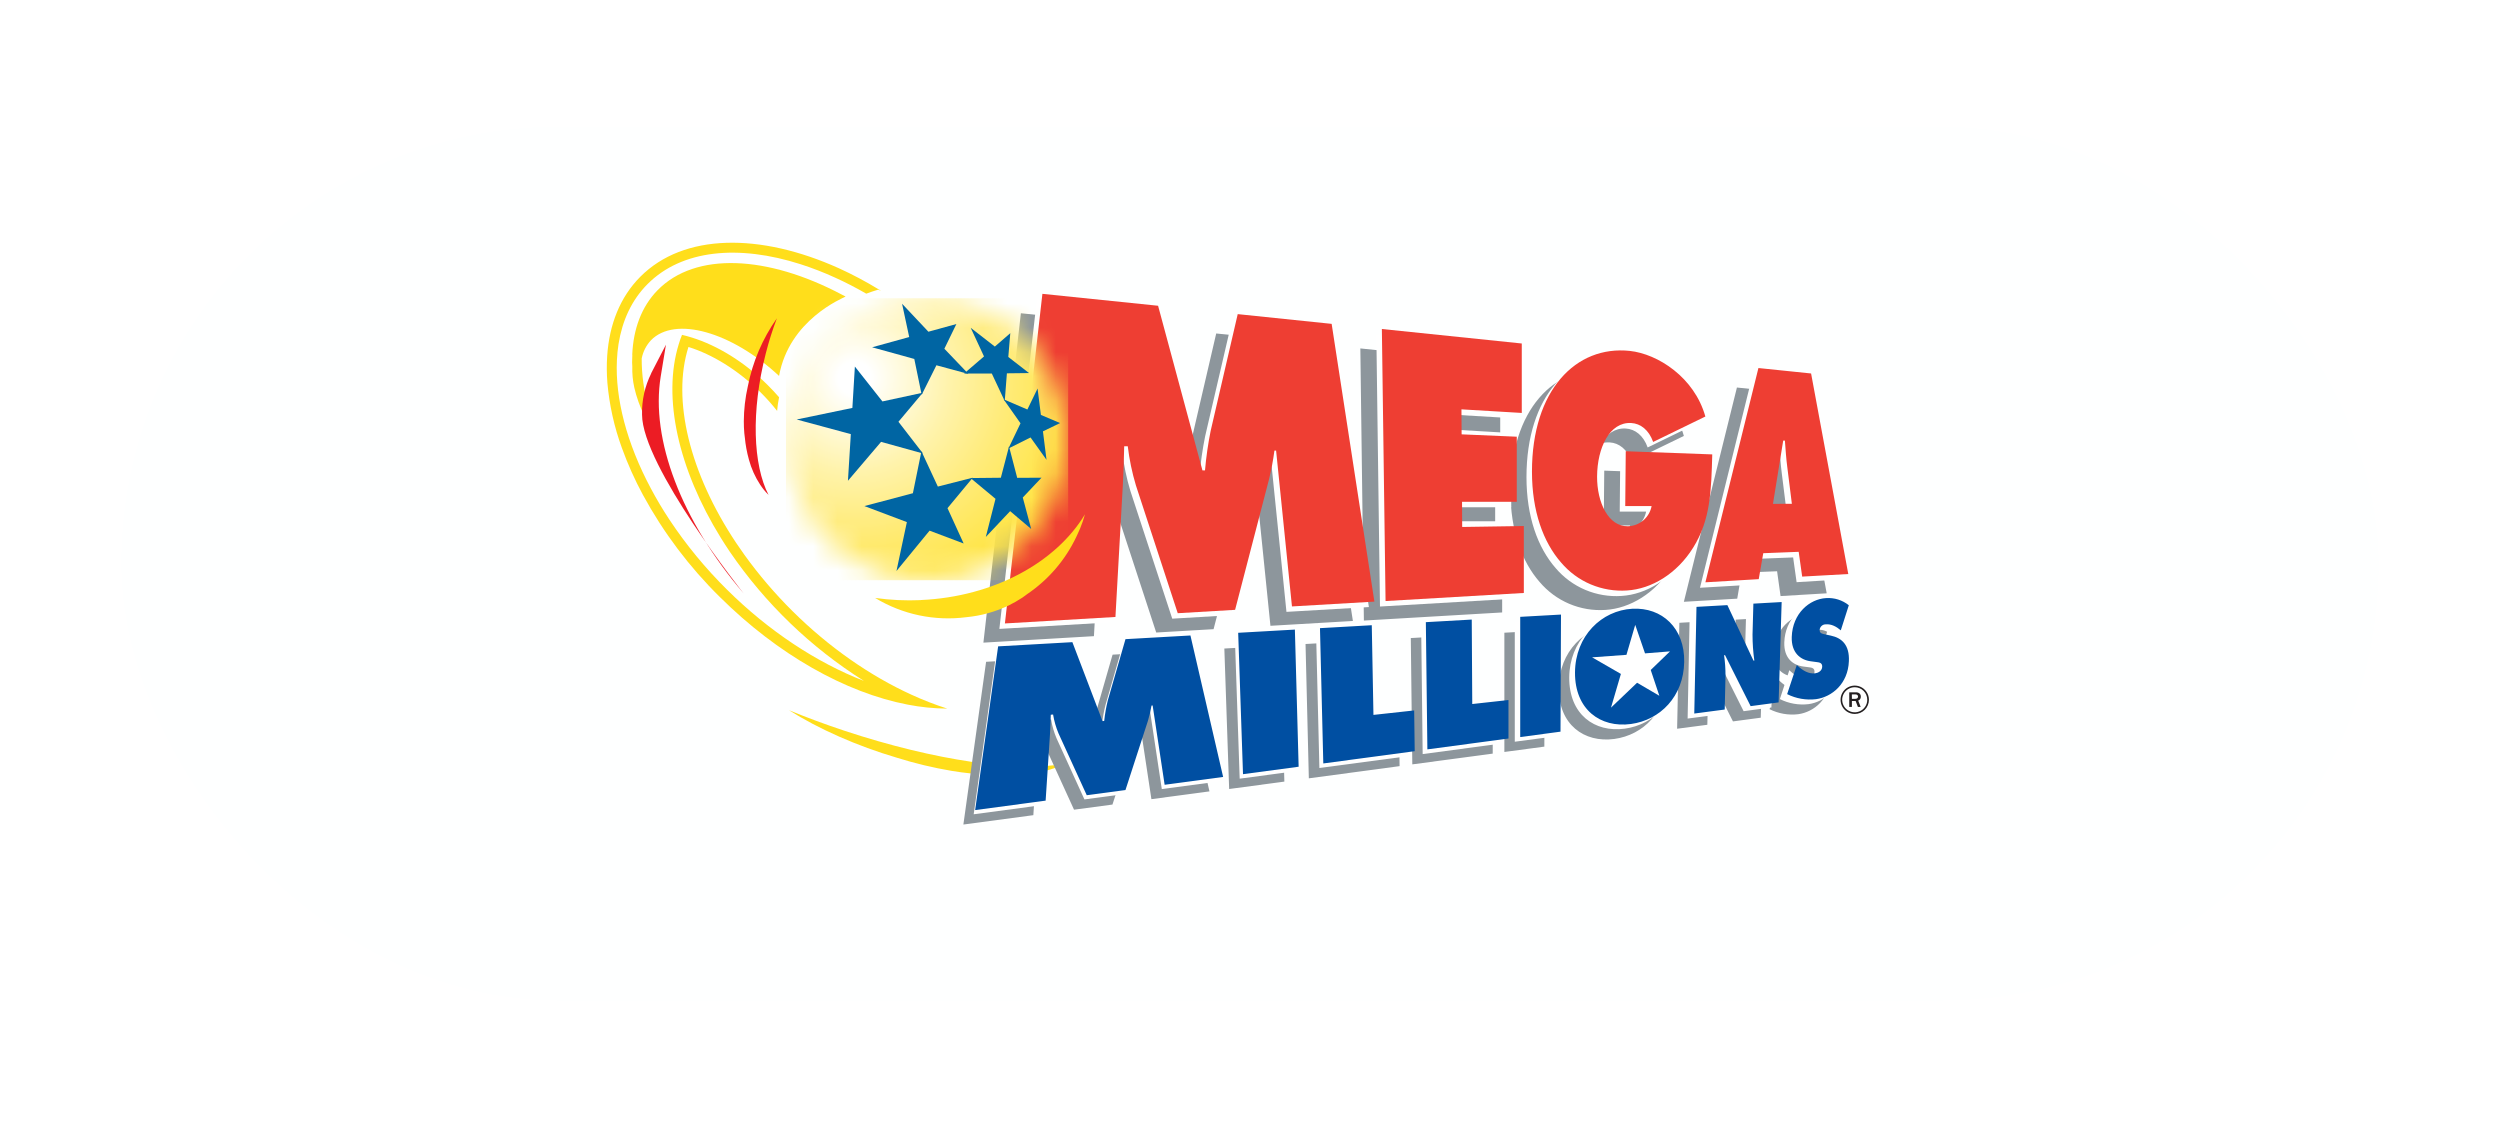 <svg width="103" height="47" viewBox="0 0 103 47" fill="none" xmlns="http://www.w3.org/2000/svg">
<g filter="url(#filter0_d_718_2703)">
<rect x="5" y="4" width="93" height="36" rx="18" fill="#FEFFFF"/>
</g>
<path d="M34.795 30.108C33.996 29.843 33.23 29.558 32.506 29.261C33.737 30.037 35.301 30.732 36.967 31.223C37.699 31.452 38.446 31.631 39.202 31.759C39.479 31.804 39.732 31.84 39.974 31.863L40.157 31.878L40.231 31.885C40.702 31.932 41.175 31.951 41.648 31.94C42.184 31.936 42.718 31.86 43.234 31.715L43.386 31.666L43.411 31.658L43.486 31.633C43.612 31.587 43.733 31.531 43.849 31.465C41.988 31.824 38.544 31.351 34.795 30.108Z" fill="#FFDE1B"/>
<path d="M42.06 12.906L46.826 13.397L48.653 20.181H48.758C48.805 19.632 48.883 19.087 48.992 18.546L50.108 13.739L53.977 14.14L55.739 25.584L52.342 25.783L51.688 19.361H51.619C51.567 19.759 51.493 20.154 51.398 20.543L49.999 25.922L47.636 26.06L45.913 20.795C45.755 20.269 45.642 19.73 45.577 19.184L45.43 19.179C45.417 19.694 45.405 20.225 45.376 20.739L45.07 26.21L40.516 26.477L42.06 12.906ZM56.046 14.355L61.809 14.953V17.814L59.323 17.668L59.33 18.698L61.601 18.795V21.476H59.344L59.35 22.515L61.889 22.476V25.233L56.192 25.567L56.046 14.355ZM69.658 19.522C69.616 20.994 69.594 22.215 68.865 23.372C68.197 24.44 67.159 25.067 66.144 25.129C65.633 25.163 65.122 25.076 64.65 24.876C64.179 24.675 63.762 24.367 63.431 23.976C62.696 23.136 62.23 21.862 62.231 20.23C62.231 16.874 64.043 15.021 66.259 15.256C67.416 15.38 68.921 16.344 69.375 17.96L67.225 19.006C67.048 18.521 66.71 18.249 66.319 18.227C65.431 18.178 64.923 19.246 64.914 20.427C64.907 21.5 65.378 22.495 66.179 22.481C66.413 22.476 66.638 22.39 66.817 22.239C66.995 22.087 67.117 21.879 67.16 21.649H66.074L66.095 19.39L69.658 19.522ZM72.159 21.561L72.58 18.955H72.655C72.681 19.32 72.707 19.696 72.755 20.059L72.941 21.556L72.159 21.561ZM71.756 23.593L73.216 23.536L73.359 24.558L75.26 24.445L73.728 16.19L71.561 15.966L69.375 24.794L71.574 24.665L71.756 23.593ZM50.443 26.719L52.761 26.592L52.916 32.202L50.641 32.507L50.443 26.722M53.788 26.533L55.908 26.414L55.975 30.081L57.641 29.899L57.663 31.565L53.924 32.067L53.788 26.533ZM58.121 26.288L59.998 26.183L60.021 29.639L61.5 29.476V31.049L58.187 31.492L58.125 26.285M61.979 26.068L63.646 25.974L63.627 30.761L61.98 30.981V26.066M66.55 27.25C67.012 27.212 67.289 27.592 67.285 28.067C67.277 28.581 66.969 28.967 66.529 29.016C66.09 29.065 65.771 28.739 65.777 28.213C65.782 27.723 66.081 27.284 66.551 27.247M66.57 25.73C65.311 25.8 64.231 26.84 64.222 28.337C64.213 29.853 65.262 30.612 66.511 30.445C67.708 30.281 68.662 29.318 68.689 27.91C68.714 26.521 67.777 25.663 66.57 25.73ZM69.19 25.659L70.453 25.587L71.52 27.857H71.557C71.506 27.505 71.481 27.149 71.482 26.794L71.51 25.529L72.667 25.465L72.543 29.569L71.398 29.722L70.353 27.637H70.316C70.356 27.917 70.376 28.2 70.375 28.483L70.342 29.861L69.097 30.024L69.19 25.659ZM73.292 28.029L73.35 28.081C73.547 28.262 73.784 28.398 74.041 28.369C74.15 28.357 74.325 28.28 74.331 28.101C74.338 27.922 74.193 27.923 74.094 27.906L73.87 27.877C73.432 27.822 73.066 27.521 73.087 26.884C73.118 25.911 73.822 25.331 74.487 25.292C74.824 25.268 75.157 25.372 75.42 25.583L75.093 26.611C74.915 26.458 74.71 26.344 74.473 26.366C74.41 26.366 74.35 26.389 74.304 26.432C74.259 26.475 74.231 26.534 74.228 26.596C74.224 26.745 74.359 26.755 74.443 26.773L74.689 26.826C75.14 26.922 75.454 27.212 75.429 27.872C75.393 28.794 74.739 29.334 74.09 29.425C73.683 29.474 73.271 29.402 72.905 29.218L73.292 28.029ZM40.627 27.266L43.665 27.095L44.898 30.325L44.969 30.319C44.998 30.035 45.047 29.754 45.117 29.477L45.838 26.972L48.492 26.823L49.83 32.605L47.438 32.925L46.947 29.682L46.9 29.687C46.867 29.897 46.818 30.104 46.756 30.307L45.833 33.148L44.25 33.359L43.099 30.837C42.995 30.588 42.92 30.329 42.876 30.063L42.781 30.071C42.775 30.327 42.768 30.59 42.751 30.847L42.574 33.585L39.691 33.971L40.627 27.266Z" fill="#8D969C"/>
<path d="M42.72 12.332L47.486 12.822L49.313 19.607H49.418C49.465 19.058 49.543 18.512 49.652 17.972L50.768 13.166L54.637 13.567L56.398 25.011L53.002 25.209L52.349 18.787H52.279C52.227 19.186 52.152 19.581 52.056 19.971L50.657 25.349L48.296 25.489L46.571 20.224C46.413 19.698 46.3 19.158 46.235 18.612H46.089C46.077 19.127 46.064 19.658 46.035 20.172L45.728 25.643L41.174 25.911L42.72 12.332ZM56.705 13.78L62.47 14.378V17.239L59.985 17.091L59.992 18.12L62.263 18.217V20.898H60.006L60.013 21.936L62.551 21.899V24.656L56.855 24.989L56.705 13.78ZM70.319 18.947C70.277 20.418 70.255 21.644 69.526 22.796C68.858 23.866 67.82 24.491 66.805 24.553C66.295 24.587 65.783 24.501 65.312 24.302C64.841 24.102 64.423 23.795 64.092 23.405C63.357 22.564 62.891 21.29 62.891 19.658C62.891 16.302 64.703 14.45 66.918 14.685C68.077 14.807 69.581 15.773 70.034 17.389L67.884 18.435C67.708 17.944 67.37 17.677 66.979 17.655C66.091 17.605 65.582 18.674 65.574 19.856C65.568 20.928 66.038 21.923 66.84 21.91C67.073 21.904 67.298 21.818 67.477 21.666C67.655 21.515 67.776 21.307 67.82 21.077H66.733L66.754 18.818L70.319 18.947ZM72.818 20.99L73.238 18.385H73.308C73.335 18.75 73.361 19.125 73.408 19.489L73.595 20.985L72.818 20.99ZM72.418 23.023L73.877 22.966L74.02 23.986L75.924 23.87L74.392 15.615L72.221 15.388L70.039 24.216L72.237 24.087L72.418 23.023Z" fill="white"/>
<path d="M42.947 12.106L47.713 12.597L49.541 19.381H49.646C49.693 18.832 49.771 18.287 49.88 17.747L50.994 12.942L54.864 13.343L56.625 24.787L53.229 24.985L52.575 18.564H52.507C52.454 18.962 52.38 19.357 52.284 19.747L50.886 25.125L48.523 25.264L46.8 19.999C46.642 19.473 46.529 18.933 46.464 18.387H46.317C46.303 18.903 46.292 19.434 46.263 19.948L45.956 25.419L41.402 25.686L42.947 12.106ZM56.933 13.555L62.697 14.152V17.013L60.212 16.865L60.219 17.895L62.491 17.992V20.673H60.236L60.242 21.711L62.782 21.672V24.43L57.085 24.763L56.933 13.555ZM70.545 18.721C70.504 20.192 70.481 21.418 69.753 22.571C69.085 23.639 68.046 24.265 67.031 24.328C66.52 24.362 66.009 24.275 65.537 24.076C65.066 23.876 64.648 23.568 64.317 23.177C63.582 22.337 63.117 21.063 63.117 19.431C63.117 16.074 64.929 14.223 67.145 14.457C68.302 14.581 69.808 15.545 70.261 17.161L68.11 18.208C67.934 17.717 67.595 17.449 67.205 17.428C66.317 17.378 65.808 18.446 65.8 19.629C65.794 20.701 66.264 21.695 67.066 21.682C67.299 21.677 67.524 21.591 67.703 21.44C67.881 21.289 68.003 21.081 68.046 20.851H66.96L66.981 18.591L70.545 18.721ZM73.046 20.759L73.468 18.154H73.538C73.565 18.52 73.59 18.896 73.638 19.26L73.825 20.756L73.046 20.759ZM72.646 22.792L74.106 22.735L74.25 23.756L76.149 23.65L74.617 15.387L72.447 15.163L70.262 23.991L72.46 23.861L72.646 22.792Z" fill="#EE3E33"/>
<path d="M25.016 14.665C25.103 13.372 25.546 12.241 26.38 11.403C28.171 9.601 31.324 9.591 34.564 11.053C35.13 11.311 35.679 11.602 36.21 11.927L36.3 11.98L36.175 11.936C36.011 11.984 35.848 12.04 35.69 12.099C35.268 11.855 34.845 11.637 34.422 11.445C33.955 11.23 33.474 11.044 32.984 10.886C30.436 10.069 28.094 10.28 26.679 11.704C26.025 12.358 25.636 13.208 25.482 14.182C25.449 14.399 25.427 14.617 25.417 14.836C25.34 16.424 25.826 18.273 26.816 20.126C27.045 20.557 27.301 20.988 27.583 21.415C28.272 22.453 29.067 23.418 29.953 24.294C31.67 25.998 33.653 27.301 35.594 28.054C33.407 26.676 31.526 24.865 30.068 22.731C29.94 22.542 29.817 22.35 29.698 22.159C27.943 19.324 27.289 16.375 27.962 14.188C28.001 14.055 28.046 13.924 28.099 13.796C28.233 13.827 28.37 13.865 28.508 13.908C29.552 14.235 30.657 14.9 31.628 15.864C31.792 16.027 31.95 16.195 32.098 16.367C32.06 16.552 32.033 16.739 32.017 16.928C31.805 16.659 31.577 16.404 31.334 16.163C30.395 15.237 29.344 14.601 28.364 14.295C27.674 16.473 28.414 19.492 30.325 22.361C30.437 22.529 30.553 22.696 30.673 22.863C31.267 23.688 31.929 24.462 32.651 25.178C34.15 26.666 35.854 27.848 37.555 28.623C38.034 28.843 38.525 29.034 39.027 29.195C38.482 29.19 37.939 29.136 37.405 29.032C34.825 28.537 32.035 26.957 29.658 24.597C28.4 23.359 27.333 21.943 26.491 20.393C26.153 19.77 25.863 19.123 25.622 18.456C25.306 17.591 25.105 16.689 25.024 15.771C24.995 15.403 24.992 15.034 25.016 14.665Z" fill="#FFDE1B"/>
<path d="M26.048 14.613C26.094 13.555 26.429 12.636 27.088 11.961C28.657 10.354 31.63 10.528 34.659 12.125C34.719 12.157 34.779 12.184 34.839 12.218C34.703 12.294 32.514 13.177 32.097 15.488C30.144 13.671 27.809 13.008 26.822 14.016C26.626 14.226 26.493 14.486 26.438 14.768C26.435 15.442 26.529 16.113 26.716 16.76C26.876 17.336 27.084 17.898 27.339 18.439C26.716 17.602 26.308 16.74 26.133 15.967C26.07 15.682 26.042 15.39 26.051 15.099C26.051 15.041 26.044 14.983 26.043 14.928C26.043 14.822 26.048 14.719 26.052 14.617" fill="#FFDE1B"/>
<path d="M26.826 15.383L27.437 14.201L27.221 15.514C26.799 18.106 28.071 21.447 30.64 24.451C30.64 24.451 26.452 19.196 26.452 17.078C26.439 16.491 26.569 15.91 26.83 15.384" fill="#EC1C24"/>
<path d="M37.935 24.725C37.307 24.753 36.677 24.723 36.055 24.635C37.182 25.319 38.508 25.598 39.815 25.428C40.418 25.371 41.006 25.208 41.553 24.947C41.75 24.85 41.941 24.741 42.125 24.62L42.256 24.525L42.309 24.485C43.193 23.889 43.899 23.065 44.353 22.1L44.443 21.902L44.457 21.87L44.502 21.769C44.579 21.581 44.646 21.388 44.7 21.191C43.518 23.159 40.958 24.589 37.93 24.722" fill="#FFDE1B"/>
<path d="M31.55 14.562C31.675 14.071 31.828 13.587 32.008 13.113C31.415 13.955 31.006 14.913 30.809 15.924C30.703 16.393 30.648 16.872 30.645 17.353C30.645 17.53 30.652 17.694 30.666 17.851L30.68 17.969L30.686 18.016C30.715 18.327 30.771 18.634 30.855 18.935C30.954 19.305 31.113 19.657 31.324 19.977L31.395 20.078L31.407 20.094L31.443 20.144C31.51 20.231 31.584 20.313 31.664 20.389C31.025 19.163 30.938 16.945 31.55 14.563" fill="#EC1C24"/>
<path d="M50.876 26.297L53.196 26.167L53.349 31.776L51.075 32.081L50.877 26.297M54.223 26.109L56.342 25.989L56.41 29.656L58.075 29.474L58.097 31.141L54.359 31.642L54.223 26.109ZM58.555 25.863L60.429 25.758L60.452 29.213L61.931 29.05V30.623L58.614 31.068L58.553 25.862M62.406 25.644L64.075 25.549L64.054 30.34L62.409 30.559V25.644M66.979 26.828C67.442 26.79 67.72 27.171 67.715 27.645C67.707 28.159 67.399 28.544 66.959 28.593C66.519 28.641 66.201 28.317 66.207 27.79C66.212 27.3 66.512 26.861 66.982 26.824M67.001 25.308C65.742 25.377 64.661 26.417 64.653 27.915C64.644 29.431 65.693 30.191 66.942 30.021C68.139 29.857 69.093 28.895 69.119 27.487C69.145 26.097 68.208 25.241 67.001 25.308M69.617 25.236L70.88 25.165L71.948 27.435H71.984C71.934 27.083 71.909 26.728 71.909 26.373L71.944 25.106L73.102 25.041L72.982 29.147L71.837 29.301L70.792 27.215H70.753C70.793 27.496 70.813 27.779 70.812 28.062L70.775 29.442L69.53 29.605L69.617 25.236ZM73.72 27.612L73.776 27.664C73.973 27.844 74.21 27.981 74.467 27.952C74.576 27.94 74.751 27.862 74.758 27.685C74.764 27.507 74.62 27.506 74.519 27.49L74.298 27.461C73.859 27.406 73.493 27.105 73.513 26.468C73.544 25.495 74.249 24.914 74.914 24.874C75.251 24.851 75.584 24.955 75.847 25.167L75.52 26.195C75.342 26.042 75.137 25.926 74.901 25.949C74.838 25.949 74.778 25.973 74.733 26.016C74.687 26.059 74.659 26.117 74.656 26.18C74.65 26.328 74.788 26.337 74.871 26.358L75.117 26.41C75.568 26.507 75.882 26.798 75.856 27.457C75.821 28.379 75.166 28.918 74.517 29.01C74.11 29.059 73.697 28.987 73.331 28.802L73.72 27.612ZM41.055 26.849L44.091 26.678L45.325 29.908L45.394 29.901C45.423 29.617 45.473 29.336 45.542 29.059L46.264 26.554L48.918 26.405L50.258 32.189L47.866 32.51L47.376 29.266H47.328C47.294 29.476 47.246 29.683 47.184 29.887L46.261 32.723L44.678 32.936L43.527 30.413C43.423 30.165 43.348 29.905 43.304 29.639L43.209 29.648C43.203 29.904 43.197 30.167 43.18 30.424L42.999 33.162L40.116 33.548L41.055 26.849Z" fill="white"/>
<path d="M51.013 26.071L53.349 25.939L53.504 31.589L51.212 31.896L51.013 26.071ZM54.383 25.88L56.517 25.759L56.586 29.454L58.264 29.27L58.286 30.949L54.52 31.454L54.383 25.88ZM58.747 25.633L60.636 25.526L60.657 29.006L62.149 28.841V30.427L58.808 30.874L58.745 25.63M62.633 25.414L64.313 25.32L64.293 30.144L62.633 30.367V25.414ZM69.895 25.003L71.168 24.931L72.243 27.218H72.279C72.229 26.863 72.204 26.505 72.204 26.147L72.239 24.87L73.404 24.804L73.279 28.939L72.126 29.093L71.072 26.993H71.032C71.072 27.275 71.092 27.561 71.091 27.846L71.058 29.233L69.804 29.398L69.895 25.003ZM74.028 27.399L74.085 27.451C74.284 27.633 74.523 27.771 74.782 27.741C74.892 27.729 75.068 27.651 75.075 27.471C75.081 27.292 74.935 27.292 74.834 27.276L74.61 27.246C74.169 27.19 73.8 26.888 73.82 26.246C73.851 25.266 74.557 24.681 75.231 24.642C75.57 24.618 75.906 24.723 76.171 24.936L75.841 25.97C75.661 25.817 75.454 25.702 75.216 25.723C75.153 25.723 75.093 25.747 75.047 25.79C75.001 25.833 74.973 25.892 74.969 25.955C74.964 26.105 75.102 26.114 75.186 26.134L75.433 26.188C75.888 26.284 76.204 26.577 76.174 27.241C76.138 28.17 75.479 28.713 74.825 28.805C74.415 28.855 73.999 28.783 73.63 28.598L74.028 27.399ZM41.123 26.63L44.182 26.457L45.423 29.71L45.493 29.703C45.523 29.417 45.573 29.134 45.642 28.856L46.37 26.333L49.046 26.182L50.393 32.01L47.983 32.333L47.489 29.065L47.442 29.07C47.407 29.281 47.359 29.49 47.296 29.694L46.369 32.55L44.774 32.763L43.612 30.218C43.507 29.968 43.431 29.706 43.387 29.438L43.292 29.447C43.284 29.704 43.278 29.97 43.261 30.228L43.08 32.986L40.176 33.375L41.123 26.63ZM67.255 25.08C65.987 25.15 64.9 26.197 64.89 27.707C64.881 29.234 65.938 29.998 67.195 29.829C68.402 29.664 69.363 28.694 69.389 27.276C69.416 25.876 68.471 25.014 67.255 25.081" fill="#004FA2"/>
<path d="M67.01 26.978L67.371 25.744L67.775 26.919L68.804 26.837L68.01 27.603L68.365 28.666L67.448 28.129L66.373 29.155L66.781 27.766L65.594 27.082L67.01 26.979" fill="white"/>
<mask id="mask0_718_2703" style="mask-type:luminance" maskUnits="userSpaceOnUse" x="32" y="12" width="13" height="12">
<path d="M32.383 18.097C32.382 19.246 32.722 20.37 33.36 21.327C33.998 22.283 34.906 23.029 35.967 23.469C37.029 23.91 38.198 24.026 39.326 23.802C40.453 23.579 41.489 23.026 42.303 22.213C43.116 21.401 43.671 20.366 43.896 19.238C44.12 18.111 44.006 16.942 43.567 15.88C43.127 14.817 42.383 13.909 41.428 13.27C40.472 12.63 39.348 12.289 38.199 12.288C37.435 12.287 36.679 12.437 35.974 12.729C35.269 13.02 34.627 13.448 34.087 13.988C33.547 14.527 33.119 15.167 32.826 15.872C32.534 16.578 32.383 17.333 32.383 18.097Z" fill="white"/>
</mask>
<g mask="url(#mask0_718_2703)">
<path d="M32.383 12.288H44.009V23.905H32.383V12.288Z" fill="url(#paint0_radial_718_2703)"/>
</g>
<path d="M41.54 14.705L42.396 15.37L41.484 15.381L41.395 16.525L40.863 15.391H39.719L40.541 14.685L39.993 13.506L40.987 14.279L41.624 13.727L41.542 14.708" fill="#0065A3"/>
<path d="M42.969 17.771L43.117 18.945L42.459 18.023L41.546 18.478L42.045 17.44L41.348 16.451L42.328 16.872L42.748 16.007L42.885 17.095L43.676 17.43L42.97 17.771" fill="#0065A3"/>
<path d="M41.616 21.061L40.615 22.123L41.015 20.551L39.987 19.696L41.235 19.683L41.572 18.395L41.909 19.687L42.91 19.681L42.139 20.498L42.485 21.794L41.616 21.058" fill="#0065A3"/>
<path d="M37.364 21.511L35.613 20.85L37.611 20.321L37.963 18.592L38.639 20.047L40.078 19.68L39.037 20.936L39.702 22.392L38.298 21.863L36.934 23.526L37.363 21.511" fill="#0065A3"/>
<path d="M35.118 16.806L35.221 15.102L36.356 16.539L38.021 16.179L37.016 17.377L38.026 18.684L36.3 18.205L34.935 19.808L35.054 17.886L32.823 17.283L35.118 16.806Z" fill="#0065A3"/>
<path d="M38.246 13.668L39.403 13.35L38.908 14.368L39.901 15.407L38.58 15.049L37.973 16.265L37.669 14.789L35.931 14.308L37.459 13.886L37.165 12.514L38.251 13.668" fill="#0065A3"/>
<path d="M76.66 29.127H76.546L76.452 28.881H76.298V29.127H76.189V28.523H76.452C76.511 28.518 76.569 28.535 76.615 28.573C76.632 28.589 76.645 28.609 76.654 28.631C76.663 28.653 76.667 28.677 76.666 28.701C76.668 28.736 76.659 28.771 76.639 28.8C76.62 28.83 76.591 28.852 76.558 28.864L76.66 29.127ZM76.299 28.792H76.435C76.466 28.793 76.497 28.785 76.523 28.767C76.532 28.758 76.54 28.748 76.544 28.736C76.549 28.724 76.552 28.711 76.552 28.698C76.552 28.686 76.549 28.674 76.545 28.663C76.54 28.652 76.532 28.642 76.523 28.634C76.5 28.616 76.471 28.607 76.441 28.609H76.296L76.299 28.792Z" fill="#231F20"/>
<path d="M76.415 29.415C76.299 29.415 76.186 29.38 76.09 29.316C75.994 29.252 75.919 29.16 75.875 29.054C75.831 28.947 75.82 28.829 75.842 28.716C75.865 28.603 75.921 28.499 76.002 28.417C76.084 28.335 76.188 28.28 76.302 28.257C76.415 28.235 76.533 28.246 76.639 28.291C76.746 28.335 76.837 28.41 76.901 28.506C76.966 28.602 77 28.715 77 28.831C77 28.907 76.985 28.983 76.955 29.054C76.926 29.125 76.883 29.19 76.829 29.244C76.774 29.298 76.71 29.341 76.639 29.371C76.568 29.4 76.492 29.415 76.415 29.415ZM76.415 28.314C76.312 28.314 76.213 28.344 76.128 28.401C76.043 28.458 75.977 28.538 75.937 28.633C75.898 28.727 75.888 28.831 75.908 28.931C75.928 29.032 75.977 29.124 76.049 29.196C76.122 29.268 76.214 29.317 76.314 29.337C76.414 29.357 76.518 29.347 76.612 29.308C76.707 29.269 76.787 29.203 76.844 29.117C76.901 29.033 76.931 28.933 76.931 28.831C76.931 28.694 76.877 28.562 76.78 28.465C76.683 28.368 76.552 28.314 76.415 28.314Z" fill="#231F20"/>
<defs>
<filter id="filter0_d_718_2703" x="0.115" y="0.336" width="102.77" height="45.77" filterUnits="userSpaceOnUse" color-interpolation-filters="sRGB">
<feFlood flood-opacity="0" result="BackgroundImageFix"/>
<feColorMatrix in="SourceAlpha" type="matrix" values="0 0 0 0 0 0 0 0 0 0 0 0 0 0 0 0 0 0 127 0" result="hardAlpha"/>
<feOffset dy="1.221"/>
<feGaussianBlur stdDeviation="2.443"/>
<feComposite in2="hardAlpha" operator="out"/>
<feColorMatrix type="matrix" values="0 0 0 0 0 0 0 0 0 0 0 0 0 0 0 0 0 0 0.25 0"/>
<feBlend mode="normal" in2="BackgroundImageFix" result="effect1_dropShadow_718_2703"/>
<feBlend mode="normal" in="SourceGraphic" in2="effect1_dropShadow_718_2703" result="shape"/>
</filter>
<radialGradient id="paint0_radial_718_2703" cx="0" cy="0" r="1" gradientUnits="userSpaceOnUse" gradientTransform="translate(35.21 15.584) scale(13.42 13.409)">
<stop stop-color="white"/>
<stop offset="0.05" stop-color="white"/>
<stop offset="0.11" stop-color="#FFFCE9"/>
<stop offset="0.29" stop-color="#FFF3AB"/>
<stop offset="0.47" stop-color="#FFEB78"/>
<stop offset="0.63" stop-color="#FFE650"/>
<stop offset="0.78" stop-color="#FFE133"/>
<stop offset="0.91" stop-color="#FFDF21"/>
<stop offset="1" stop-color="#FFDE1B"/>
</radialGradient>
</defs>
</svg>
